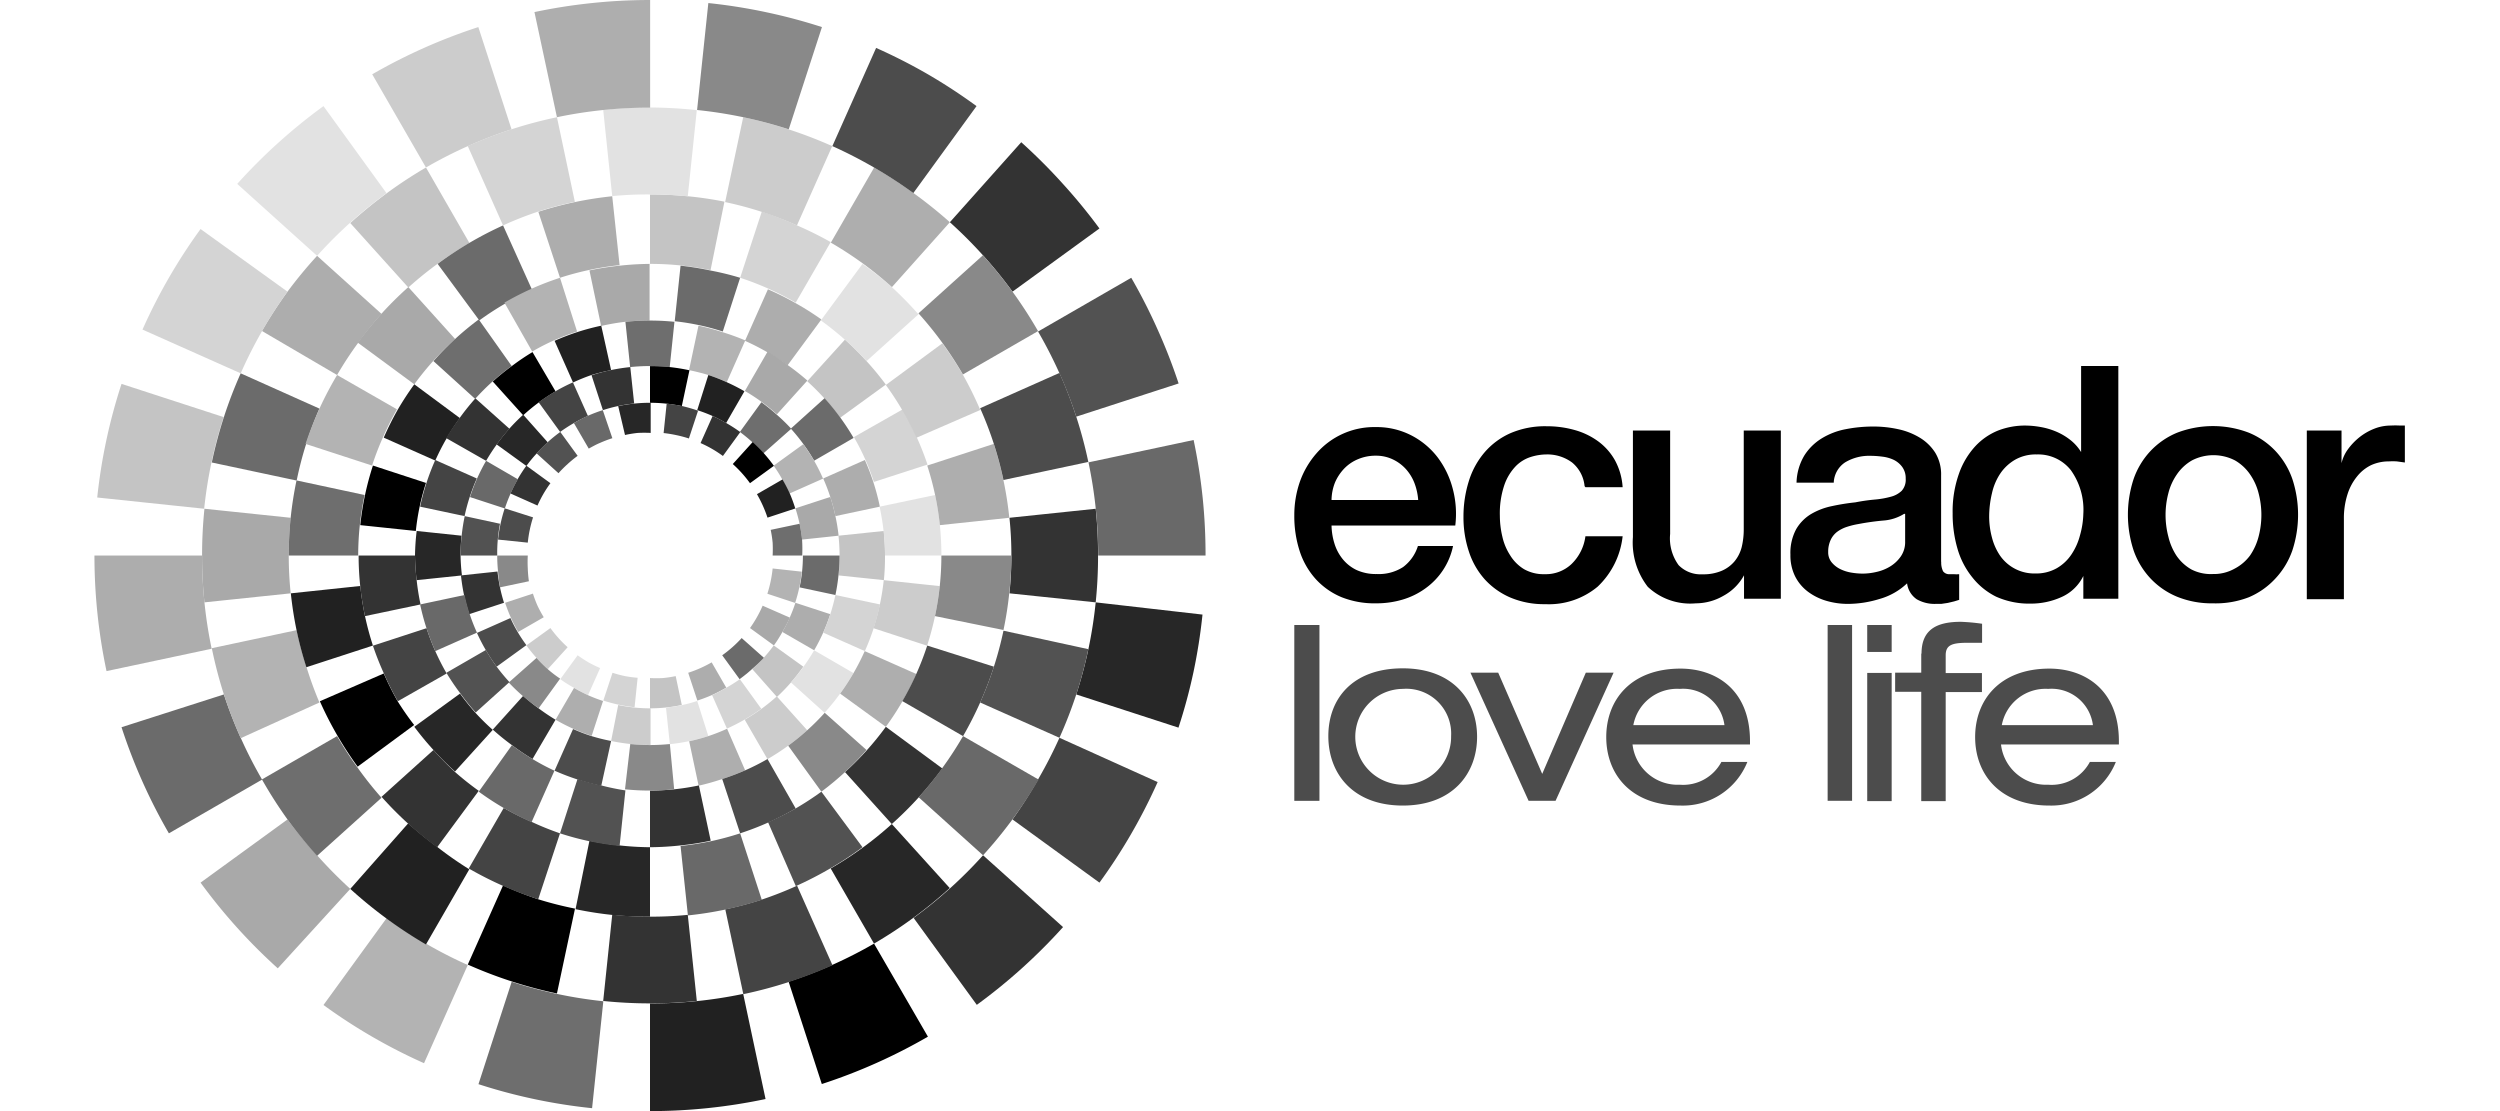 <svg xmlns="http://www.w3.org/2000/svg" viewBox="0 0 180 80"><defs><style>.a{fill:#adadad;}.b{fill:#d4d4d4;}.c{fill:#c4c4c4;}.d{fill:#e2e2e2;}.e{fill:#ccc;}.f{fill:#6b6b6b;}.g{fill:#b3b3b3;}.h{fill:#a9a9a9;}.i{fill:#6e6e6e;}.j{fill:#aeaeae;}.k{fill:#212121;}.l{fill:#333;}.m{fill:#898989;}.n{fill:#272727;}.o{fill:#444;}.p{fill:#525252;}.q{fill:#696969;}.r{fill:#4c4c4c;}</style></defs><title>logos</title><path d="M95.87,37.74a4.66,4.66,0,0,0,.2,1.36,3.32,3.32,0,0,0,.6,1.15,2.89,2.89,0,0,0,1,.79,3.34,3.34,0,0,0,1.46.29,3.22,3.22,0,0,0,1.89-.5,3,3,0,0,0,1.07-1.52h2.53a5,5,0,0,1-2,3.06,5.39,5.39,0,0,1-1.63.8,6.59,6.59,0,0,1-1.89.27A6.43,6.43,0,0,1,96.6,43a5.23,5.23,0,0,1-1.87-1.31,5.56,5.56,0,0,1-1.15-2,8.17,8.17,0,0,1-.39-2.58,7.31,7.31,0,0,1,.41-2.45,6.26,6.26,0,0,1,1.17-2,5.51,5.51,0,0,1,4.28-1.91,5.45,5.45,0,0,1,2.57.6,5.63,5.63,0,0,1,1.89,1.58,6.43,6.43,0,0,1,1.09,2.27,7,7,0,0,1,.18,2.64H95.87ZM102.11,36a4.33,4.33,0,0,0-.27-1.22,3.28,3.28,0,0,0-.61-1,3,3,0,0,0-.94-0.7,2.77,2.77,0,0,0-1.23-.27,3.21,3.21,0,0,0-1.28.25,2.94,2.94,0,0,0-1,.68,3.39,3.39,0,0,0-.66,1A3.57,3.57,0,0,0,95.87,36h6.24Z"/><path d="M114.09,35a2.51,2.51,0,0,0-.9-1.7,3,3,0,0,0-1.87-.58,3.86,3.86,0,0,0-1.1.18,2.61,2.61,0,0,0-1.08.66,3.69,3.69,0,0,0-.82,1.34,6.36,6.36,0,0,0-.33,2.24,6.55,6.55,0,0,0,.18,1.5,4.1,4.1,0,0,0,.56,1.34,3,3,0,0,0,1,1,2.83,2.83,0,0,0,1.48.36,2.69,2.69,0,0,0,1.94-.73,3.39,3.39,0,0,0,1-2h2.68a5.88,5.88,0,0,1-1.8,3.63,5.48,5.48,0,0,1-3.77,1.26,6.2,6.2,0,0,1-2.52-.48,5.33,5.33,0,0,1-1.84-1.31,5.57,5.57,0,0,1-1.14-2,7.76,7.76,0,0,1-.39-2.49,8.51,8.51,0,0,1,.38-2.56,5.85,5.85,0,0,1,1.13-2.08,5.27,5.27,0,0,1,1.87-1.39,6.3,6.3,0,0,1,2.62-.5,7.32,7.32,0,0,1,2,.27,5.25,5.25,0,0,1,1.69.81,4.31,4.31,0,0,1,1.21,1.36,4.67,4.67,0,0,1,.56,1.95h-2.68Z"/><path d="M128.2,43.11h-2.63V41.42h0a3.68,3.68,0,0,1-1.47,1.47,4,4,0,0,1-2,.55,4.46,4.46,0,0,1-3.46-1.19,5.21,5.21,0,0,1-1.07-3.58V31h2.68v7.44a3.28,3.28,0,0,0,.61,2.25,2.22,2.22,0,0,0,1.71.66,3.37,3.37,0,0,0,1.41-.26,2.49,2.49,0,0,0,.92-0.69,2.65,2.65,0,0,0,.5-1,5.43,5.43,0,0,0,.15-1.32V31h2.67V43.11Z"/><path d="M139.77,40.42a1.43,1.43,0,0,0,.13.71,0.55,0.55,0,0,0,.5.21h0.28a1.78,1.78,0,0,0,.38,0v1.85l-0.36.11-0.46.11-0.47.07-0.4,0a2.58,2.58,0,0,1-1.36-.33,1.63,1.63,0,0,1-.7-1.15,4.74,4.74,0,0,1-2,1.13,7.76,7.76,0,0,1-2.24.35,5.48,5.48,0,0,1-1.57-.22,4.13,4.13,0,0,1-1.33-.66,3.15,3.15,0,0,1-.92-1.1,3.38,3.38,0,0,1-.34-1.56,3.61,3.61,0,0,1,.41-1.83,3.06,3.06,0,0,1,1.08-1.1,4.86,4.86,0,0,1,1.5-.57q0.83-.18,1.68-0.27a13.64,13.64,0,0,1,1.38-.2,6.44,6.44,0,0,0,1.16-.2,1.77,1.77,0,0,0,.8-0.43,1.19,1.19,0,0,0,.29-0.88,1.37,1.37,0,0,0-.25-0.84,1.68,1.68,0,0,0-.61-0.51,2.64,2.64,0,0,0-.81-0.23,6.53,6.53,0,0,0-.84-0.06,3.36,3.36,0,0,0-1.85.47,1.83,1.83,0,0,0-.82,1.46h-2.68a4,4,0,0,1,.56-1.95,3.88,3.88,0,0,1,1.26-1.24,5.14,5.14,0,0,1,1.73-.66,10.28,10.28,0,0,1,2-.19,8.32,8.32,0,0,1,1.76.19,5,5,0,0,1,1.56.61,3.4,3.4,0,0,1,1.12,1.09,3,3,0,0,1,.42,1.63v6.24ZM137.09,37a3.26,3.26,0,0,1-1.5.48q-0.89.08-1.78,0.25a5.78,5.78,0,0,0-.82.2,2.45,2.45,0,0,0-.7.35,1.56,1.56,0,0,0-.48.59,2,2,0,0,0-.18.88,1.12,1.12,0,0,0,.26.75,1.86,1.86,0,0,0,.62.48,2.87,2.87,0,0,0,.8.25,5,5,0,0,0,.79.07,4.33,4.33,0,0,0,1-.12,3.19,3.19,0,0,0,1-.4,2.55,2.55,0,0,0,.76-0.72,1.81,1.81,0,0,0,.31-1.07V37Z"/><path d="M152.56,43.11H150V41.47h0A3.18,3.18,0,0,1,148.4,43a5.32,5.32,0,0,1-2.18.46,5.8,5.8,0,0,1-2.5-.5A5,5,0,0,1,142,41.56a5.84,5.84,0,0,1-1.06-2.05,8.89,8.89,0,0,1-.35-2.55,8.13,8.13,0,0,1,.45-2.84,5.69,5.69,0,0,1,1.19-2A4.58,4.58,0,0,1,143.86,31a5.37,5.37,0,0,1,1.94-.36,6.45,6.45,0,0,1,1.15.11,5.12,5.12,0,0,1,1.13.34,4.46,4.46,0,0,1,1,.6,3.32,3.32,0,0,1,.76.86h0v-6.2h2.68V43.11Zm-9.34-5.94a5.9,5.9,0,0,0,.2,1.53A4.15,4.15,0,0,0,144,40a3,3,0,0,0,2.55,1.29,3,3,0,0,0,1.54-.38,3.17,3.17,0,0,0,1.06-1,4.47,4.47,0,0,0,.61-1.37A6.2,6.2,0,0,0,150,37a4.91,4.91,0,0,0-.9-3.15,3,3,0,0,0-2.45-1.13,3,3,0,0,0-1.58.39,3.26,3.26,0,0,0-1.06,1,4.18,4.18,0,0,0-.59,1.41A7.33,7.33,0,0,0,143.22,37.18Z"/><path d="M159.33,43.44a6.61,6.61,0,0,1-2.59-.48,5.53,5.53,0,0,1-1.92-1.33,5.67,5.67,0,0,1-1.2-2,8.25,8.25,0,0,1,0-5.14,5.66,5.66,0,0,1,1.2-2,5.54,5.54,0,0,1,1.92-1.33,7.23,7.23,0,0,1,5.19,0,5.54,5.54,0,0,1,1.92,1.33,5.68,5.68,0,0,1,1.2,2,8.25,8.25,0,0,1,0,5.14,5.68,5.68,0,0,1-1.2,2A5.52,5.52,0,0,1,161.92,43,6.61,6.61,0,0,1,159.33,43.44Zm0-2.11a3.06,3.06,0,0,0,1.55-.38A3.27,3.27,0,0,0,162,40a4.31,4.31,0,0,0,.62-1.37,6.16,6.16,0,0,0,0-3.11,4.16,4.16,0,0,0-.62-1.37,3.33,3.33,0,0,0-1.08-1,3.38,3.38,0,0,0-3.1,0,3.31,3.31,0,0,0-1.08,1,4.15,4.15,0,0,0-.62,1.37,6.16,6.16,0,0,0,0,3.11A4.3,4.3,0,0,0,156.7,40a3.25,3.25,0,0,0,1.08,1A3.06,3.06,0,0,0,159.33,41.33Z"/><path d="M166.08,31h2.51v2.35h0a2.75,2.75,0,0,1,.46-1,4.48,4.48,0,0,1,.82-0.86,4.15,4.15,0,0,1,1.07-.62,3.22,3.22,0,0,1,1.2-.23,5.77,5.77,0,0,1,.65,0l0.36,0V33.3l-0.58-.08a4.89,4.89,0,0,0-.57,0,3.07,3.07,0,0,0-1.28.27,2.93,2.93,0,0,0-1,.8,3.89,3.89,0,0,0-.7,1.3,5.63,5.63,0,0,0-.26,1.78v5.77h-2.67V31Z"/><path class="a" d="M22.83,18.42A32.33,32.33,0,0,0,20.7,21a31.94,31.94,0,0,0-1.84,2.83L24.27,27a26.21,26.21,0,0,1,1.49-2.28,26.6,26.6,0,0,1,1.71-2.12Z"/><path class="a" d="M14.72,43.37A32.75,32.75,0,0,1,14.55,40H6.8a40.15,40.15,0,0,0,.87,8.32l7.57-1.61A32.22,32.22,0,0,1,14.72,43.37Z"/><path class="a" d="M44.08,14.13a26.34,26.34,0,0,0-2.69.42,26,26,0,0,0-2.63.7L40.32,20a21,21,0,0,1,4.29-.91Z"/><path class="a" d="M57.29,21.83a20.78,20.78,0,0,0-2-1l-1.65,3.71a16.77,16.77,0,0,1,3.06,1.77L59.14,23A21.28,21.28,0,0,0,57.29,21.83Z"/><path class="a" d="M62.9,34.77a16.83,16.83,0,0,0-.63-1.65l-3,1.33a13.58,13.58,0,0,1,.88,2.71l3.2-.68A16.75,16.75,0,0,0,62.9,34.77Z"/><path class="a" d="M51.24,47.69a8.74,8.74,0,0,1-1.69.75l0.66,2a10.72,10.72,0,0,0,1.08-.41,10.85,10.85,0,0,0,1-.52Z"/><path class="a" d="M57.27,43.4a10.93,10.93,0,0,1-.94,2.1l2.29,1.32a13.88,13.88,0,0,0,.65-1.27,13.41,13.41,0,0,0,.51-1.33Z"/><path class="b" d="M14.44,16.49A40.2,40.2,0,0,0,12.16,20a39.79,39.79,0,0,0-1.9,3.73l7.07,3.15A32.31,32.31,0,0,1,20.7,21Z"/><path class="b" d="M40.1,8.44a31.67,31.67,0,0,0-6.42,2.08l2.54,5.71a25.68,25.68,0,0,1,2.54-1,26,26,0,0,1,2.63-.7Z"/><path class="b" d="M45,48.68a8.89,8.89,0,0,1-.9-0.24l-0.66,2a10.74,10.74,0,0,0,1.11.3,11.07,11.07,0,0,0,1.14.18l0.22-2.12A8.89,8.89,0,0,1,45,48.68Z"/><path class="b" d="M57.39,16.23a25.89,25.89,0,0,0-2.54-1L53.29,20a20.81,20.81,0,0,1,4,1.79l2.52-4.36A26,26,0,0,0,57.39,16.23Z"/><path class="b" d="M53.27,48.9a11,11,0,0,1-1,.63,10.85,10.85,0,0,1-1,.52l1.07,2.41a13.56,13.56,0,0,0,1.27-.65,14.19,14.19,0,0,0,1.2-.78Z"/><path class="b" d="M60.15,42.84a13.5,13.5,0,0,1-.88,2.71l3,1.33a16.76,16.76,0,0,0,1.09-3.36Z"/><path class="b" d="M66,31.47a21.36,21.36,0,0,0-1-2l-3.52,2a16.78,16.78,0,0,1,1.44,3.23l3.86-1.25A20.73,20.73,0,0,0,66,31.47Z"/><path class="c" d="M8.75,27.64A39.89,39.89,0,0,0,7,35.82l7.7,0.81a32.26,32.26,0,0,1,1.4-6.6Z"/><path class="c" d="M30.67,12.06a32.43,32.43,0,0,0-5.45,4l4.18,4.64a26.13,26.13,0,0,1,4.4-3.2Z"/><path class="c" d="M49.52,14.13A26.15,26.15,0,0,0,46.8,14v5a21.34,21.34,0,0,1,2.19.11,21,21,0,0,1,2.17.34l1-4.93A26.31,26.31,0,0,0,49.52,14.13Z"/><path class="c" d="M62.39,26a21,21,0,0,0-1.55-1.55l-2.72,3a17.1,17.1,0,0,1,2.37,2.63l3.29-2.39A21.15,21.15,0,0,0,62.39,26Z"/><path class="c" d="M48.65,48.68a8.86,8.86,0,0,1-.92.14,9.19,9.19,0,0,1-.93,0V51a10.95,10.95,0,0,0,2.29-.24Z"/><path class="c" d="M55.71,46.47a11.18,11.18,0,0,1-1.54,1.71l1.77,2A13.8,13.8,0,0,0,57.84,48Z"/><path class="c" d="M63.63,38.23l-3.26.34A13.63,13.63,0,0,1,60.45,40h0a13.64,13.64,0,0,1-.07,1.43l3.26,0.34A17.15,17.15,0,0,0,63.72,40h0A17.15,17.15,0,0,0,63.63,38.23Z"/><path class="d" d="M23.29,7.64a40.24,40.24,0,0,0-6.21,5.6l5.75,5.18a32.41,32.41,0,0,1,5-4.51Z"/><path class="d" d="M42.37,47.69c-0.27-.16-0.53-0.33-0.78-0.51L40.34,48.9q0.47,0.34,1,.63a10.88,10.88,0,0,0,1,.52l0.87-1.95A9.21,9.21,0,0,1,42.37,47.69Z"/><path class="d" d="M50.2,50.47a10.77,10.77,0,0,1-1.11.3,11.07,11.07,0,0,1-1.14.18l0.28,2.63A13.78,13.78,0,0,0,51,53Z"/><path class="d" d="M46.8,7.74a32.86,32.86,0,0,0-3.37.17l0.65,6.21A26.14,26.14,0,0,1,46.8,14h0a26.15,26.15,0,0,1,2.72.14l0.65-6.21A32.83,32.83,0,0,0,46.8,7.74Z"/><path class="d" d="M58.62,46.82a13.61,13.61,0,0,1-.78,1.2,13.38,13.38,0,0,1-.9,1.11l2.43,2.19a17.14,17.14,0,0,0,2.08-2.86Z"/><path class="d" d="M67.67,37.81a20.89,20.89,0,0,0-.34-2.17l-4,.84A17,17,0,0,1,63.72,40h4.06A21.15,21.15,0,0,0,67.67,37.81Z"/><path class="d" d="M64.21,20.67A25.93,25.93,0,0,0,62.1,19l-3,4.07A21.26,21.26,0,0,1,62.39,26l3.74-3.37A26.25,26.25,0,0,0,64.21,20.67Z"/><path class="e" d="M40.21,45.94a8.94,8.94,0,0,1-.58-0.72L37.9,46.47a11.09,11.09,0,0,0,1.54,1.71l1.43-1.58A8.88,8.88,0,0,1,40.21,45.94Z"/><path class="e" d="M45.65,50.94a11.07,11.07,0,0,1-1.14-.18L44,53.35a13.52,13.52,0,0,0,1.41.22,13.94,13.94,0,0,0,1.43.07V51A11.22,11.22,0,0,1,45.65,50.94Z"/><path class="e" d="M55.93,50.14a13.73,13.73,0,0,1-2.31,1.68l1.64,2.84a17.09,17.09,0,0,0,2.86-2.08Z"/><path class="e" d="M34.44,1.95A40,40,0,0,0,26.8,5.35l3.87,6.71a32.3,32.3,0,0,1,6.16-2.75Z"/><path class="e" d="M63.63,41.77a17.06,17.06,0,0,1-.28,1.75,16.74,16.74,0,0,1-.46,1.71l3.86,1.26a20.84,20.84,0,0,0,.91-4.29Z"/><path class="e" d="M69.34,27a26.17,26.17,0,0,0-1.49-2.28l-4.07,3a20.76,20.76,0,0,1,2.2,3.8l4.6-2A26.08,26.08,0,0,0,69.34,27Z"/><path class="e" d="M56.77,9.31a32.18,32.18,0,0,0-3.26-.87l-1.3,6.11a25.66,25.66,0,0,1,5.17,1.68l2.54-5.71A32.23,32.23,0,0,0,56.77,9.31Z"/><path class="f" d="M36.22,16.23A25.9,25.9,0,0,0,31.51,19l3,4.07a20.91,20.91,0,0,1,3.8-2.2Z"/><path class="f" d="M17.33,26.88a31.88,31.88,0,0,0-2.08,6.42l6.11,1.3A25.63,25.63,0,0,1,23,29.42Z"/><path class="f" d="M51.17,19.48A21,21,0,0,0,49,19.13l-0.42,4a16.85,16.85,0,0,1,1.75.28,16.47,16.47,0,0,1,1.71.46L53.29,20A20.65,20.65,0,0,0,51.17,19.48Z"/><path class="f" d="M60.49,30.05a17.18,17.18,0,0,0-1.12-1.38l-2.43,2.19a13.66,13.66,0,0,1,.9,1.11,13.44,13.44,0,0,1,.78,1.2l2.84-1.64A17,17,0,0,0,60.49,30.05Z"/><path class="f" d="M57.81,40a11.32,11.32,0,0,1-.06,1.15,10.7,10.7,0,0,1-.18,1.14l2.58,0.55a13.46,13.46,0,0,0,.22-1.41A13.64,13.64,0,0,0,60.45,40H57.81Z"/><path class="f" d="M53.4,45.94A8.86,8.86,0,0,1,52,47.18l1.25,1.72a11.14,11.14,0,0,0,.9-0.73A11.29,11.29,0,0,0,55,47.36Z"/><path class="f" d="M17.33,53.12A32.2,32.2,0,0,1,16.12,50L8.75,52.36A39.85,39.85,0,0,0,12.16,60l6.71-3.87A31.94,31.94,0,0,1,17.33,53.12Z"/><path class="g" d="M52,23.91a16.47,16.47,0,0,0-1.71-.46l-0.68,3.2Q50.34,26.8,51,27a13.4,13.4,0,0,1,1.33.51l1.33-3A16.56,16.56,0,0,0,52,23.91Z"/><path class="g" d="M40.32,20a20.85,20.85,0,0,0-4,1.79l2,3.52a16.66,16.66,0,0,1,1.58-.81,16.9,16.9,0,0,1,1.65-.63Z"/><path class="g" d="M58.62,33.18a13.44,13.44,0,0,0-.78-1.2l-2.14,1.55q0.34,0.47.63,1a11,11,0,0,1,.52,1l2.41-1.07A13.34,13.34,0,0,0,58.62,33.18Z"/><path class="g" d="M55.63,40.93a8.88,8.88,0,0,1-.38,1.82l2,0.66a11,11,0,0,0,.48-2.25Z"/><path class="g" d="M30.67,67.94a32.58,32.58,0,0,1-2.83-1.84l-4.55,6.26a39.92,39.92,0,0,0,7.24,4.19l3.15-7.07A32.18,32.18,0,0,1,30.67,67.94Z"/><path class="g" d="M24.27,27A26.21,26.21,0,0,0,23,29.42a25.84,25.84,0,0,0-1,2.54l4.79,1.56a20.73,20.73,0,0,1,.79-2.05,21.06,21.06,0,0,1,1-2Z"/><path class="g" d="M22.06,48a26,26,0,0,1-.7-2.63l-6.11,1.3A31.85,31.85,0,0,0,16.12,50a32.2,32.2,0,0,0,1.21,3.15L23,50.58A26.11,26.11,0,0,1,22.06,48Z"/><path class="h" d="M44.61,19.13a20.91,20.91,0,0,0-2.17.34l0.84,4A16.89,16.89,0,0,1,45,23.17a17.17,17.17,0,0,1,1.77-.09h0V19A21.33,21.33,0,0,0,44.61,19.13Z"/><path class="h" d="M29.4,20.67a26,26,0,0,0-3.64,4l4.07,3a21.06,21.06,0,0,1,2.94-3.26Z"/><path class="h" d="M56.75,26.31a16.73,16.73,0,0,0-1.48-1l-1.64,2.84a13.87,13.87,0,0,1,2.31,1.68l2.19-2.43A17.08,17.08,0,0,0,56.75,26.31Z"/><path class="h" d="M60.15,37.16a13.34,13.34,0,0,0-.37-1.38l-2.51.82a11,11,0,0,1,.48,2.25l2.63-.28A13.44,13.44,0,0,0,60.15,37.16Z"/><path class="h" d="M54.91,43.61A8.77,8.77,0,0,1,54,45.22l1.72,1.25q0.34-.47.63-1a10.73,10.73,0,0,0,.52-1Z"/><path class="h" d="M20.79,40h0a26.3,26.3,0,0,1,.14-2.72l-6.21-.65A32.79,32.79,0,0,0,14.55,40h0a32.75,32.75,0,0,0,.17,3.37l6.21-.65A26.3,26.3,0,0,1,20.79,40Z"/><path class="h" d="M22.83,61.58A32.21,32.21,0,0,1,20.7,59l-6.26,4.55A40.29,40.29,0,0,0,20,69.72L25.22,64A32.73,32.73,0,0,1,22.83,61.58Z"/><path class="i" d="M55.93,29.86a14,14,0,0,0-1.11-.9L53.27,31.1a11,11,0,0,1,.89.73,11.29,11.29,0,0,1,.81.81l2-1.77A13.54,13.54,0,0,0,55.93,29.86Z"/><path class="i" d="M46.8,23.08h0a17.17,17.17,0,0,0-1.77.09l0.34,3.26a13.74,13.74,0,0,1,2.85,0l0.34-3.26A17.18,17.18,0,0,0,46.8,23.08Z"/><path class="i" d="M57.75,38.85a10.84,10.84,0,0,0-.18-1.14l-2.08.44a8.64,8.64,0,0,1,.14.92,9.2,9.2,0,0,1,0,.93h2.13A11,11,0,0,0,57.75,38.85Z"/><path class="i" d="M25.76,55.29A26,26,0,0,1,24.27,53l-5.41,3.12A31.88,31.88,0,0,0,20.7,59a32.21,32.21,0,0,0,2.13,2.62l4.64-4.18A26.26,26.26,0,0,1,25.76,55.29Z"/><path class="i" d="M40.1,71.56a31.84,31.84,0,0,1-3.26-.87l-2.39,7.37a39.84,39.84,0,0,0,8.18,1.73l0.81-7.7A32.34,32.34,0,0,1,40.1,71.56Z"/><path class="i" d="M34.47,23A21.11,21.11,0,0,0,31.21,26l3,2.72a17.11,17.11,0,0,1,2.63-2.37Z"/><path class="i" d="M21.35,34.59A26.15,26.15,0,0,0,20.79,40h5a21,21,0,0,1,.46-4.36Z"/><path class="j" d="M42.33,50.05a10.88,10.88,0,0,1-1-.52L40,51.82a13.6,13.6,0,0,0,1.27.65,13.1,13.1,0,0,0,1.33.51l0.82-2.51A10.52,10.52,0,0,1,42.33,50.05Z"/><path class="j" d="M52.35,52.47A13.41,13.41,0,0,1,51,53a13.59,13.59,0,0,1-1.38.37l0.68,3.2A16.76,16.76,0,0,0,52,56.09a17,17,0,0,0,1.65-.63Z"/><path class="j" d="M62.26,46.88a16.7,16.7,0,0,1-1.77,3.06l3.29,2.39a20.92,20.92,0,0,0,2.2-3.8Z"/><path class="j" d="M72.25,34.59a25.81,25.81,0,0,0-.7-2.63l-4.79,1.56a20.85,20.85,0,0,1,.91,4.29l5-.53A25.44,25.44,0,0,0,72.25,34.59Z"/><path class="j" d="M65.77,13.9a32.77,32.77,0,0,0-2.83-1.84l-3.12,5.41a26.07,26.07,0,0,1,4.4,3.2L68.39,16A32.63,32.63,0,0,0,65.77,13.9Z"/><path class="j" d="M46.8,0a40.24,40.24,0,0,0-4.18.22,39.74,39.74,0,0,0-4.14.65L40.1,8.44a32,32,0,0,1,3.34-.52,32.86,32.86,0,0,1,3.37-.17V0h0Z"/><path class="j" d="M38.7,43.61a9.14,9.14,0,0,1-.33-0.87l-2,.66a10.88,10.88,0,0,0,.94,2.1l1.84-1.06A8.65,8.65,0,0,1,38.7,43.61Z"/><path class="k" d="M56.86,35.52a11,11,0,0,0-.52-1l-1.84,1.06a9,9,0,0,1,.76,1.69l2-.66A11,11,0,0,0,56.86,35.52Z"/><path class="k" d="M52.35,27.53A13.4,13.4,0,0,0,51,27L50.2,29.53a11.24,11.24,0,0,1,1.08.41,10.73,10.73,0,0,1,1,.52l1.32-2.29A13.63,13.63,0,0,0,52.35,27.53Z"/><path class="k" d="M26.28,44.36a20.92,20.92,0,0,1-.34-2.17l-5,.53a26.3,26.3,0,0,0,.42,2.69,26,26,0,0,0,.7,2.63l4.79-1.56A20.82,20.82,0,0,1,26.28,44.36Z"/><path class="k" d="M31.51,61a26.2,26.2,0,0,1-2.12-1.72L25.22,64a32.39,32.39,0,0,0,5.45,4l3.12-5.41A26.07,26.07,0,0,1,31.51,61Z"/><path class="k" d="M43.29,23.45a16.84,16.84,0,0,0-3.36,1.09l1.33,3A13.34,13.34,0,0,1,42.59,27,13.93,13.93,0,0,1,44,26.65Z"/><path class="k" d="M29.83,27.67a21.4,21.4,0,0,0-1.2,1.84,21.06,21.06,0,0,0-1,2l3.71,1.65a16.75,16.75,0,0,1,1.77-3.06Z"/><path class="k" d="M53.51,71.56a32.3,32.3,0,0,1-3.34.52,32.77,32.77,0,0,1-3.37.17V80a40.28,40.28,0,0,0,8.32-.87Z"/><path d="M55,32.64a11.29,11.29,0,0,0-.81-0.81l-1.43,1.58a8.88,8.88,0,0,1,.66.66,8.75,8.75,0,0,1,.58.72l1.72-1.25A11.18,11.18,0,0,0,55,32.64Z"/><path d="M26.85,33.52a20.91,20.91,0,0,0-.91,4.29l4,0.42a16.89,16.89,0,0,1,.73-3.46Z"/><path d="M28.63,50.49a20.64,20.64,0,0,1-1-2l-4.6,2a26,26,0,0,0,2.72,4.71l4.07-3A20.74,20.74,0,0,1,28.63,50.49Z"/><path d="M48.23,26.43a13.86,13.86,0,0,0-1.43-.07V29a11.07,11.07,0,0,1,2.29.24l0.55-2.58A13.84,13.84,0,0,0,48.23,26.43Z"/><path d="M38.34,25.35a16.73,16.73,0,0,0-1.48,1,16.94,16.94,0,0,0-1.38,1.12l2.19,2.43A13.77,13.77,0,0,1,40,28.18Z"/><path d="M38.76,64.75a26.1,26.1,0,0,1-2.54-1l-2.54,5.7a32.09,32.09,0,0,0,6.42,2.08l1.3-6.11A25.67,25.67,0,0,1,38.76,64.75Z"/><path d="M62.93,67.94a32.11,32.11,0,0,1-3,1.53,31.72,31.72,0,0,1-3.15,1.21l2.39,7.37a39.91,39.91,0,0,0,7.64-3.41Z"/><path class="l" d="M34.23,28.68a17.26,17.26,0,0,0-1.11,1.38,16.9,16.9,0,0,0-1,1.48L35,33.18a13.78,13.78,0,0,1,1.68-2.31Z"/><path class="l" d="M30,41.77A17.15,17.15,0,0,1,29.88,40H25.82a21,21,0,0,0,.46,4.36l4-.84A16.72,16.72,0,0,1,30,41.77Z"/><path class="l" d="M52.31,30.47a10.73,10.73,0,0,0-1-.52l-0.87,1.95a8.75,8.75,0,0,1,.83.42,8.86,8.86,0,0,1,.78.51l1.25-1.72A11.06,11.06,0,0,0,52.31,30.47Z"/><path class="l" d="M45.38,26.43a13.33,13.33,0,0,0-2.79.59l0.82,2.51a10.94,10.94,0,0,1,2.25-.48Z"/><path class="l" d="M32.77,55.59A21.13,21.13,0,0,1,31.21,54l-3.74,3.37a26.14,26.14,0,0,0,4,3.64l3-4.07A21.21,21.21,0,0,1,32.77,55.59Z"/><path class="l" d="M49.52,65.87A26.23,26.23,0,0,1,46.8,66h0a26.23,26.23,0,0,1-2.72-.14l-0.65,6.21a32.73,32.73,0,0,0,6.74,0Z"/><path class="l" d="M70.78,61.58a32.45,32.45,0,0,1-5,4.51l4.55,6.26a40.33,40.33,0,0,0,6.21-5.6Z"/><path class="l" d="M63.78,52.33a21.06,21.06,0,0,1-2.94,3.26l3.37,3.74a26.14,26.14,0,0,0,3.64-4Z"/><path class="l" d="M78.89,36.63l-6.21.65A26.14,26.14,0,0,1,72.82,40h0a26.14,26.14,0,0,1-.14,2.72l6.21,0.65A32.58,32.58,0,0,0,79.06,40h0A32.58,32.58,0,0,0,78.89,36.63Z"/><path class="l" d="M76.53,13.24a40.49,40.49,0,0,0-3-3L68.39,16a32.45,32.45,0,0,1,4.51,5l6.26-4.55A40,40,0,0,0,76.53,13.24Z"/><path class="l" d="M50.32,56.55a17,17,0,0,1-3.52.37V61A21.34,21.34,0,0,0,49,60.87a21,21,0,0,0,2.17-.34Z"/><path class="l" d="M37.9,33.53a11.09,11.09,0,0,0-1.15,2l1.95,0.87a8.71,8.71,0,0,1,.42-0.83,9.1,9.1,0,0,1,.51-0.78Z"/><path class="l" d="M36,42.29a11.1,11.1,0,0,1-.18-1.14l-2.63.28a13.61,13.61,0,0,0,.22,1.41,13.45,13.45,0,0,0,.37,1.38l2.51-.82A10.88,10.88,0,0,1,36,42.29Z"/><path class="l" d="M38.78,51a13.64,13.64,0,0,1-1.11-.9l-2.19,2.43a17.18,17.18,0,0,0,1.38,1.12,16.83,16.83,0,0,0,1.48,1L40,51.82A14,14,0,0,1,38.78,51Z"/><path class="m" d="M48.23,53.57a13.9,13.9,0,0,1-2.85,0L45,56.83a17,17,0,0,0,1.77.09h0a17,17,0,0,0,1.77-.09Z"/><path class="m" d="M59.38,51.32a17,17,0,0,1-2.63,2.37L59.14,57A21.06,21.06,0,0,0,62.39,54Z"/><path class="m" d="M67.78,40a21.1,21.1,0,0,1-.46,4.36l4.93,1a25.51,25.51,0,0,0,.42-2.69A26.14,26.14,0,0,0,72.82,40h-5Z"/><path class="m" d="M72.9,21a32.7,32.7,0,0,0-2.13-2.62l-4.64,4.18a26.15,26.15,0,0,1,3.2,4.4l5.41-3.12A32.12,32.12,0,0,0,72.9,21Z"/><path class="m" d="M55.12,0.87A39.74,39.74,0,0,0,51,.22l-0.81,7.7a32.34,32.34,0,0,1,6.6,1.39l2.39-7.36A39.61,39.61,0,0,0,55.12.87Z"/><path class="m" d="M39.44,48.18a11.05,11.05,0,0,1-.81-0.81l-2,1.77A13.86,13.86,0,0,0,38.78,51l1.55-2.14Q39.87,48.56,39.44,48.18Z"/><path class="m" d="M38,40.93a8.88,8.88,0,0,1,0-.93H35.8a11.22,11.22,0,0,0,.06,1.15A11.1,11.1,0,0,0,36,42.29l2.08-.44A8.81,8.81,0,0,1,38,40.93Z"/><path class="n" d="M45.65,29.06a11.16,11.16,0,0,0-1.14.18L45,31.32q0.45-.1.92-0.15a9.26,9.26,0,0,1,.93,0V29A11.15,11.15,0,0,0,45.65,29.06Z"/><path class="n" d="M37.67,29.86A13.64,13.64,0,0,0,35.76,32l2.14,1.55q0.34-.47.73-0.89a11.05,11.05,0,0,1,.81-0.81Z"/><path class="n" d="M78.89,43.37a32.28,32.28,0,0,1-.52,3.34A31.74,31.74,0,0,1,77.49,50l7.36,2.39a39.38,39.38,0,0,0,1.08-4,40.07,40.07,0,0,0,.65-4.14Z"/><path class="n" d="M33.16,40h0a14,14,0,0,1,.07-1.43L30,38.23A17.15,17.15,0,0,0,29.88,40h0A17.15,17.15,0,0,0,30,41.77l3.26-.34A14,14,0,0,1,33.16,40Z"/><path class="n" d="M34.23,51.32a17.1,17.1,0,0,1-1.11-1.38l-3.29,2.39A21.37,21.37,0,0,0,31.21,54a21.13,21.13,0,0,0,1.55,1.55l2.72-3A17,17,0,0,1,34.23,51.32Z"/><path class="n" d="M44.61,60.87a21,21,0,0,1-2.17-.34l-1,4.93a26,26,0,0,0,2.69.42A26.23,26.23,0,0,0,46.8,66h0V61A21.33,21.33,0,0,1,44.61,60.87Z"/><path class="n" d="M64.21,59.33a25.94,25.94,0,0,1-4.4,3.2l3.12,5.41a32.31,32.31,0,0,0,5.45-4Z"/><path class="o" d="M41.25,27.53a13.75,13.75,0,0,0-1.27.65,13.58,13.58,0,0,0-1.2.78l1.55,2.14a11,11,0,0,1,2-1.15Z"/><path class="o" d="M31.34,33.12a16.79,16.79,0,0,0-1.09,3.36l3.2,0.68a13.34,13.34,0,0,1,.37-1.38,13.49,13.49,0,0,1,.51-1.33Z"/><path class="o" d="M49.09,29.23A11.19,11.19,0,0,0,48,29.06l-0.22,2.12a9.26,9.26,0,0,1,.92.15,8.68,8.68,0,0,1,.9.24l0.66-2A11.31,11.31,0,0,0,49.09,29.23Z"/><path class="o" d="M31.34,46.88a16.72,16.72,0,0,1-.63-1.65l-3.86,1.26a20.87,20.87,0,0,0,.79,2,20.64,20.64,0,0,0,1,2l3.52-2A17.09,17.09,0,0,1,31.34,46.88Z"/><path class="o" d="M38.27,59.17a20.84,20.84,0,0,1-2-1l-2.52,4.36a26,26,0,0,0,5,2.22L40.32,60A20.83,20.83,0,0,1,38.27,59.17Z"/><path class="o" d="M57.39,63.77a26.16,26.16,0,0,1-2.54,1,25.72,25.72,0,0,1-2.63.7l1.3,6.11a32.11,32.11,0,0,0,6.42-2.08Z"/><path class="o" d="M76.28,53.12a32.19,32.19,0,0,1-1.54,3A32.52,32.52,0,0,1,72.9,59l6.26,4.55a40,40,0,0,0,4.19-7.24Z"/><path class="p" d="M72.25,45.41a25.66,25.66,0,0,1-1.68,5.17l5.71,2.54A32.18,32.18,0,0,0,77.49,50a31.74,31.74,0,0,0,.87-3.26Z"/><path class="p" d="M83.35,23.73A39.92,39.92,0,0,0,81.45,20l-6.71,3.87A32.13,32.13,0,0,1,77.49,30l7.37-2.39A40,40,0,0,0,83.35,23.73Z"/><path class="p" d="M59.14,57a21.32,21.32,0,0,1-1.84,1.2,20.76,20.76,0,0,1-2,1l2,4.6A26.09,26.09,0,0,0,62.1,61Z"/><path class="p" d="M40.34,31.1a11.07,11.07,0,0,0-1.71,1.54l1.58,1.43a9,9,0,0,1,.66-0.66,8.6,8.6,0,0,1,.72-0.59Z"/><path class="p" d="M33.46,37.16a13.59,13.59,0,0,0-.22,1.41A14,14,0,0,0,33.16,40H35.8A11.13,11.13,0,0,1,36,37.71Z"/><path class="p" d="M35.76,48a13.7,13.7,0,0,1-.78-1.2l-2.84,1.64a16.8,16.8,0,0,0,1,1.48,17.1,17.1,0,0,0,1.11,1.38l2.43-2.19A13.8,13.8,0,0,1,35.76,48Z"/><path class="p" d="M43.29,56.55a16.84,16.84,0,0,1-1.71-.46L40.32,60a20.62,20.62,0,0,0,2.12.57,21,21,0,0,0,2.17.34l0.42-4A17,17,0,0,1,43.29,56.55Z"/><path class="q" d="M86.59,35.82a39.93,39.93,0,0,0-.65-4.14l-7.57,1.61a32.46,32.46,0,0,1,.7,6.71H86.8A40.47,40.47,0,0,0,86.59,35.82Z"/><path class="q" d="M43.4,29.53a11.15,11.15,0,0,0-1.08.41,11,11,0,0,0-1,.52l1.07,1.84c0.27-.15.54-0.3,0.83-0.42a8.73,8.73,0,0,1,.87-0.33Z"/><path class="q" d="M69.34,53a26.05,26.05,0,0,1-3.2,4.4l4.64,4.18a32.36,32.36,0,0,0,4-5.45Z"/><path class="q" d="M35,33.18a13.53,13.53,0,0,0-1.16,2.61l2.51,0.82a10.83,10.83,0,0,1,.94-2.1Z"/><path class="q" d="M33.82,44.22a13.45,13.45,0,0,1-.37-1.38l-3.2.68a16.79,16.79,0,0,0,1.09,3.36l3-1.33A13.35,13.35,0,0,1,33.82,44.22Z"/><path class="q" d="M38.34,54.65a16.83,16.83,0,0,1-1.48-1L34.47,57a20.72,20.72,0,0,0,3.8,2.2l1.65-3.71A16.6,16.6,0,0,1,38.34,54.65Z"/><path class="q" d="M53.29,60a20.74,20.74,0,0,1-2.12.57,21,21,0,0,1-2.17.34l0.53,5a26.11,26.11,0,0,0,5.32-1.12Z"/><path class="r" d="M55.26,54.65A16.73,16.73,0,0,1,52,56.09L53.29,60a21,21,0,0,0,4-1.79Z"/><path class="r" d="M66.76,46.48a20.76,20.76,0,0,1-1.79,4L69.34,53a26,26,0,0,0,2.22-5Z"/><path class="r" d="M77.49,30a31.8,31.8,0,0,0-1.21-3.15l-5.71,2.54a25.63,25.63,0,0,1,1.68,5.17l6.11-1.3A32,32,0,0,0,77.49,30Z"/><path class="r" d="M66.81,5.35a40,40,0,0,0-3.73-1.9l-3.15,7.07a32.4,32.4,0,0,1,3,1.54,32.77,32.77,0,0,1,2.83,1.84l4.55-6.26A39.78,39.78,0,0,0,66.81,5.35Z"/><path class="r" d="M42.59,53a13.1,13.1,0,0,1-1.33-.51l-1.33,3a17,17,0,0,0,3.36,1.09L44,53.35A13.46,13.46,0,0,1,42.59,53Z"/><path class="r" d="M36.34,36.6a11,11,0,0,0-.3,1.11,11.15,11.15,0,0,0-.18,1.14L38,39.07a8.92,8.92,0,0,1,.38-1.82Z"/><path class="r" d="M37.27,45.5a10.84,10.84,0,0,1-.52-1l-2.41,1.07A13.57,13.57,0,0,0,35.76,48l2.14-1.55A10.89,10.89,0,0,1,37.27,45.5Z"/><path class="r" d="M93.19,45H95V57.66H93.19V45Z"/><path class="r" d="M101,48.12c3.59,0,5.35,2.27,5.35,4.93S104.58,58,101,58,95.64,55.71,95.64,53,97.4,48.12,101,48.12Zm0,1.48A3.45,3.45,0,1,0,104.48,53,3.23,3.23,0,0,0,101,49.6Z"/><path class="r" d="M114.18,48.43h2L112,57.66h-1.94l-4.19-9.23h2l3.17,7.29Z"/><path class="r" d="M117.54,53.58a3.27,3.27,0,0,0,3.4,2.92,3.12,3.12,0,0,0,3-1.64h1.87A5,5,0,0,1,121,58c-3.59,0-5.35-2.27-5.35-4.93s1.76-4.93,5.35-4.93c2.43,0,5,1.41,5,5.23v0.23h-8.49Zm6.62-1.37a3,3,0,0,0-3.22-2.61,3.2,3.2,0,0,0-3.34,2.61h6.57Z"/><path class="r" d="M131.59,45h1.76V57.66h-1.76V45Z"/><path class="r" d="M134.44,45h1.76v1.94h-1.76V45Zm0,3.45h1.76v9.23h-1.76V48.43Z"/><path class="r" d="M138.35,47.06c0-1.71,1.06-2.29,2.83-2.29a14.22,14.22,0,0,1,1.53.14v1.37c-0.33,0-.67,0-1,0-1.14,0-1.62.14-1.62,0.9v1.28h2.61v1.37h-2.61v7.85h-1.76V49.81h-1.88V48.43h1.88V47.06Z"/><path class="r" d="M144.07,53.58a3.27,3.27,0,0,0,3.4,2.92,3.12,3.12,0,0,0,3-1.64h1.87A5,5,0,0,1,147.56,58c-3.59,0-5.35-2.27-5.35-4.93s1.76-4.93,5.35-4.93c2.43,0,5,1.41,5,5.23v0.23h-8.49Zm6.62-1.37a3,3,0,0,0-3.22-2.61,3.2,3.2,0,0,0-3.34,2.61h6.57Z"/></svg>
